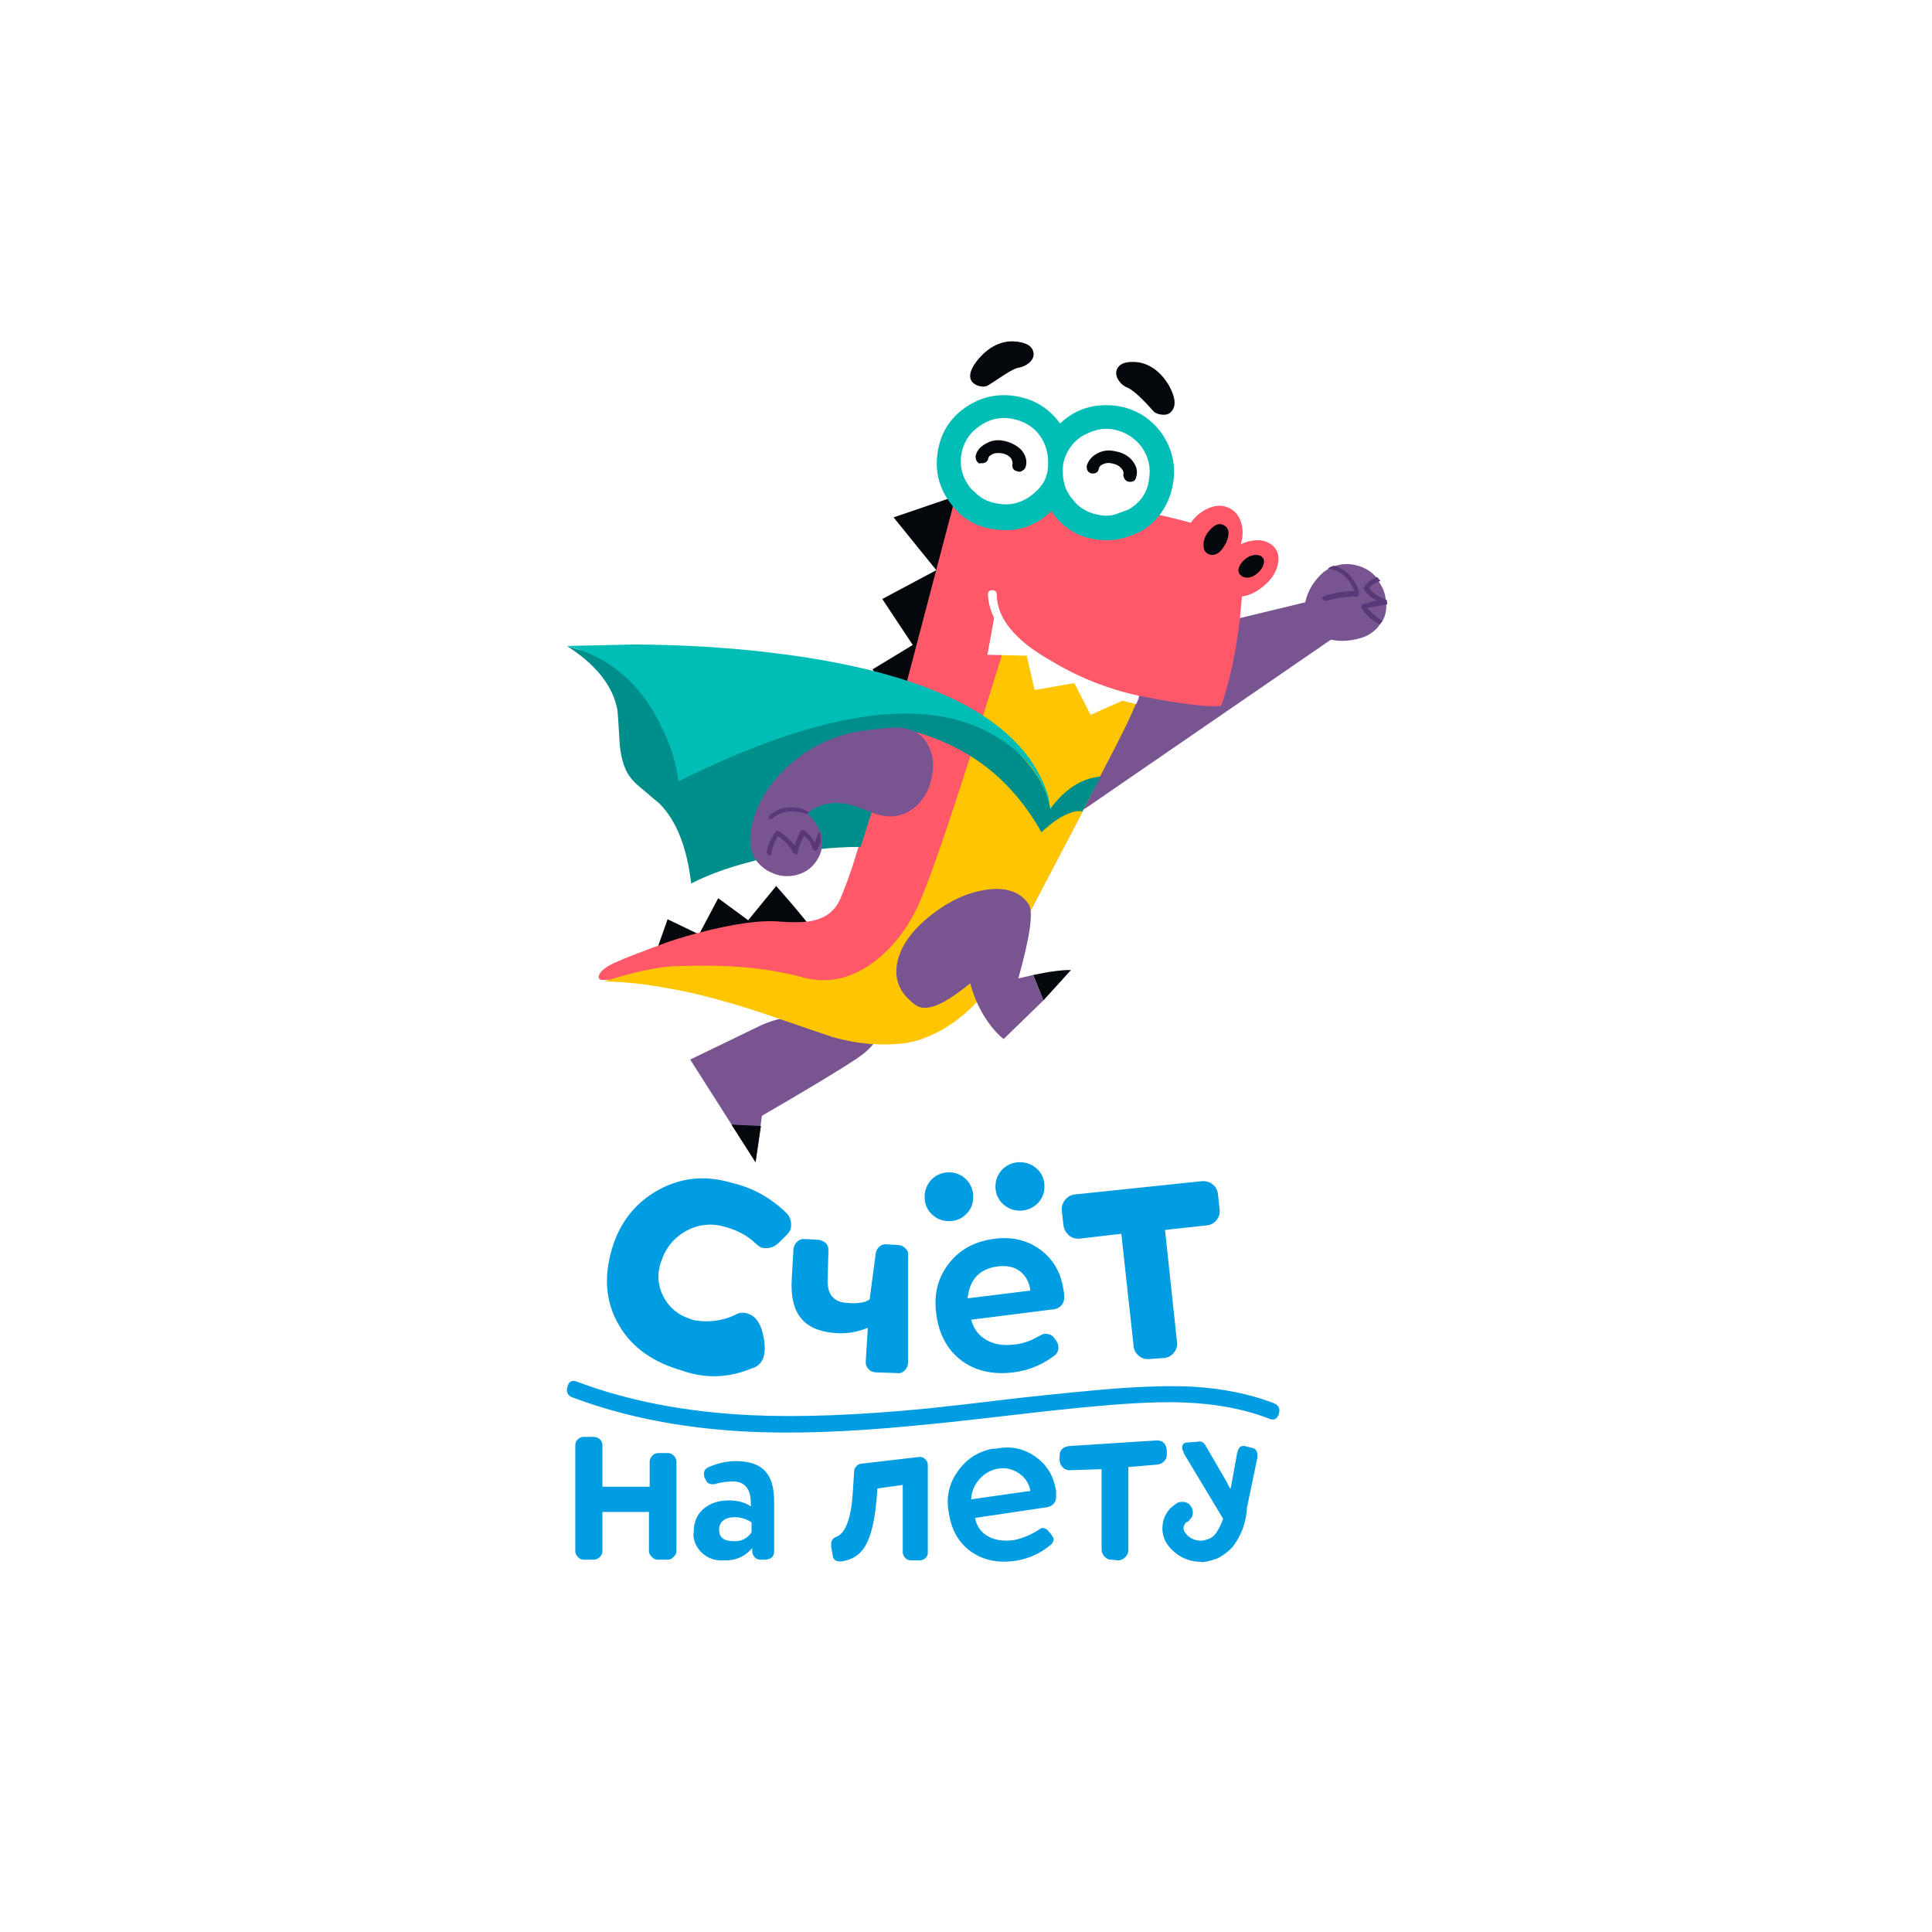 <svg width="72" height="72" viewBox="0 0 72 72" fill="none" xmlns="http://www.w3.org/2000/svg">
<g filter="url(#filter0_d_873_89172)">
<rect x="4" y="2" width="64" height="64" rx="8" fill="white"/>
<path fill-rule="evenodd" clip-rule="evenodd" d="M43.115 52.582L42.051 52.674V55.772C42.051 55.868 42.016 55.951 41.946 56.02C41.876 56.099 41.788 56.143 41.683 56.151L41.42 56.125C41.324 56.125 41.241 56.09 41.171 56.02C41.101 55.951 41.061 55.864 41.053 55.759V52.752L39.857 52.791C39.761 52.791 39.678 52.756 39.608 52.687C39.537 52.626 39.498 52.538 39.489 52.425V52.255C39.489 52.037 39.612 51.915 39.857 51.889L43.115 51.68C43.334 51.68 43.456 51.802 43.483 52.046V52.216C43.483 52.312 43.448 52.395 43.378 52.464C43.308 52.534 43.22 52.573 43.115 52.582ZM26.379 52.687C26.738 52.53 27.084 52.451 27.417 52.451C27.933 52.451 28.306 52.582 28.533 52.844C28.744 53.079 28.849 53.445 28.849 53.942V55.824C28.849 55.999 28.748 56.099 28.546 56.125H28.336C28.257 56.125 28.187 56.095 28.126 56.034C28.073 55.981 28.043 55.912 28.034 55.824V55.694C27.754 56.016 27.399 56.169 26.97 56.151C26.672 56.169 26.414 56.086 26.195 55.903C25.976 55.711 25.858 55.476 25.84 55.197L25.853 55.092C25.853 54.718 25.98 54.425 26.234 54.216C26.48 54.016 26.791 53.916 27.167 53.916C27.491 53.916 27.763 53.99 27.982 54.138V54.033C27.982 53.484 27.758 53.21 27.312 53.21C27.11 53.21 26.909 53.236 26.707 53.288C26.681 53.306 26.628 53.314 26.55 53.314C26.427 53.314 26.344 53.258 26.3 53.144L26.247 53.053L26.234 52.922C26.234 52.817 26.283 52.739 26.379 52.687ZM26.799 55.001C26.799 55.288 26.97 55.432 27.312 55.432C27.609 55.458 27.841 55.349 28.008 55.105V54.726H27.982V54.713C27.771 54.591 27.561 54.535 27.351 54.543C27.193 54.543 27.062 54.582 26.957 54.661C26.852 54.739 26.799 54.853 26.799 55.001ZM35.364 54.399C35.251 53.842 35.351 53.332 35.666 52.87C35.982 52.399 36.415 52.107 36.967 51.994L37.164 51.981C37.663 51.885 38.123 51.976 38.543 52.255C38.972 52.543 39.235 52.939 39.332 53.445L39.358 53.55V53.785C39.358 53.977 39.257 54.103 39.056 54.164L36.336 54.569C36.398 54.883 36.564 55.114 36.836 55.262C37.09 55.402 37.409 55.445 37.795 55.393C38.092 55.332 38.39 55.21 38.688 55.027C38.81 54.914 38.933 54.918 39.056 55.04L39.135 55.132C39.161 55.158 39.205 55.223 39.266 55.328C39.266 55.441 39.222 55.528 39.135 55.589C38.767 55.894 38.342 56.086 37.86 56.164C37.212 56.26 36.66 56.151 36.205 55.837C35.741 55.515 35.461 55.036 35.364 54.399ZM37.978 52.909C37.751 52.752 37.501 52.691 37.23 52.726C36.941 52.77 36.7 52.9 36.507 53.118C36.315 53.327 36.209 53.58 36.192 53.876L38.294 53.576C38.364 53.576 38.399 53.567 38.399 53.55C38.346 53.279 38.206 53.066 37.978 52.909ZM34.576 52.595C34.585 52.595 34.585 52.599 34.576 52.608V55.837C34.585 55.925 34.559 55.999 34.497 56.06C34.445 56.112 34.375 56.143 34.287 56.151H33.959C33.871 56.151 33.801 56.125 33.748 56.073C33.687 56.012 33.652 55.942 33.643 55.864V53.34L32.698 53.471L32.671 53.837C32.601 54.674 32.457 55.271 32.238 55.628C32.045 55.951 31.747 56.138 31.345 56.191H31.305C31.139 56.191 31.047 56.112 31.029 55.955L30.977 55.654V55.537C30.977 55.397 31.051 55.306 31.2 55.262C31.524 55.097 31.717 54.565 31.778 53.667L31.831 52.844C31.831 52.756 31.861 52.687 31.923 52.634C31.984 52.573 32.054 52.543 32.133 52.543L34.274 52.294C34.362 52.294 34.432 52.325 34.484 52.386C34.545 52.438 34.576 52.508 34.576 52.595ZM29.703 44.28C29.781 44.202 29.873 44.167 29.978 44.175L30.504 44.202C30.609 44.219 30.701 44.263 30.78 44.332C30.85 44.411 30.88 44.502 30.872 44.607L30.845 45.627C30.81 46.219 31.051 46.529 31.568 46.555C31.971 46.59 32.251 46.546 32.409 46.424L32.632 44.738C32.641 44.633 32.684 44.541 32.763 44.463C32.842 44.393 32.934 44.363 33.039 44.372L33.473 44.398C33.587 44.406 33.678 44.45 33.748 44.529C33.827 44.607 33.858 44.698 33.84 44.803V48.804C33.832 48.908 33.788 49 33.709 49.078C33.63 49.157 33.538 49.187 33.433 49.17L32.632 49.144C32.518 49.135 32.426 49.091 32.356 49.013C32.286 48.934 32.255 48.843 32.264 48.738L32.343 47.483C31.931 47.649 31.529 47.714 31.134 47.679C30.53 47.636 30.097 47.444 29.834 47.104C29.58 46.782 29.47 46.311 29.505 45.692L29.571 44.541C29.589 44.437 29.632 44.35 29.703 44.28ZM39.634 46.084C39.651 46.137 39.66 46.228 39.66 46.359C39.66 46.472 39.625 46.568 39.555 46.647C39.485 46.725 39.397 46.773 39.292 46.79L36.192 47.182C36.288 47.531 36.481 47.784 36.77 47.941C37.041 48.098 37.37 48.154 37.755 48.111C38.079 48.085 38.39 47.984 38.688 47.81C38.793 47.749 38.872 47.714 38.924 47.706C39.082 47.706 39.191 47.745 39.253 47.823L39.358 47.954C39.41 48.041 39.437 48.106 39.437 48.15C39.463 48.289 39.423 48.407 39.318 48.503C38.854 48.86 38.338 49.074 37.768 49.144C36.998 49.239 36.35 49.091 35.824 48.699C35.299 48.298 34.988 47.718 34.891 46.96C34.795 46.254 34.944 45.64 35.338 45.117C35.75 44.568 36.336 44.25 37.098 44.162C37.729 44.084 38.285 44.219 38.767 44.568C39.257 44.934 39.546 45.439 39.634 46.084ZM37.19 45.195C36.507 45.282 36.131 45.679 36.061 46.385L38.399 46.097C38.364 45.801 38.241 45.566 38.031 45.391C37.812 45.217 37.532 45.152 37.19 45.195ZM38.005 43.117C37.76 43.117 37.545 43.029 37.361 42.855C37.186 42.681 37.098 42.467 37.098 42.214C37.098 41.97 37.186 41.757 37.361 41.574C37.545 41.399 37.76 41.312 38.005 41.312C38.259 41.312 38.478 41.399 38.662 41.574C38.837 41.748 38.924 41.962 38.924 42.214C38.924 42.467 38.837 42.681 38.662 42.855C38.478 43.029 38.259 43.117 38.005 43.117ZM36.008 41.953C36.183 42.136 36.271 42.354 36.271 42.607C36.271 42.859 36.183 43.073 36.008 43.247C35.833 43.422 35.618 43.509 35.364 43.509C35.119 43.509 34.905 43.422 34.721 43.247C34.545 43.073 34.458 42.859 34.458 42.607C34.458 42.354 34.545 42.136 34.721 41.953C34.896 41.779 35.11 41.691 35.364 41.691C35.618 41.691 35.833 41.779 36.008 41.953ZM45.388 42.489L45.453 43.077C45.471 43.225 45.431 43.356 45.335 43.469C45.247 43.583 45.129 43.648 44.98 43.666L43.417 43.836L43.864 48.019C43.881 48.167 43.842 48.298 43.745 48.411C43.658 48.525 43.54 48.59 43.391 48.608L42.826 48.647C42.686 48.664 42.559 48.625 42.445 48.529C42.331 48.442 42.265 48.324 42.248 48.176L41.788 43.979L40.225 44.162C40.076 44.171 39.949 44.132 39.844 44.045C39.73 43.949 39.66 43.827 39.634 43.679L39.568 43.103C39.559 42.955 39.603 42.825 39.699 42.711C39.787 42.598 39.905 42.532 40.054 42.515L44.796 42.018C44.945 42.01 45.077 42.049 45.191 42.136C45.304 42.223 45.37 42.341 45.388 42.489ZM24.54 52.151H24.881C24.969 52.151 25.043 52.181 25.105 52.242C25.175 52.312 25.21 52.39 25.21 52.477V55.798C25.21 55.885 25.175 55.959 25.105 56.02C25.043 56.09 24.969 56.125 24.881 56.125H24.514C24.426 56.125 24.352 56.09 24.29 56.02C24.22 55.959 24.185 55.885 24.185 55.798V54.347H22.451V55.798C22.451 55.885 22.42 55.959 22.359 56.02C22.289 56.09 22.21 56.125 22.123 56.125H21.755C21.667 56.125 21.593 56.09 21.532 56.02C21.47 55.959 21.44 55.885 21.44 55.798V51.863C21.44 51.776 21.47 51.702 21.532 51.641C21.593 51.58 21.667 51.549 21.755 51.549H22.123C22.21 51.549 22.289 51.58 22.359 51.641C22.42 51.702 22.451 51.776 22.451 51.863V53.406H24.211V52.477C24.211 52.39 24.246 52.312 24.317 52.242C24.378 52.181 24.452 52.151 24.54 52.151ZM22.806 44.541C23.095 43.565 23.664 42.838 24.514 42.358C25.372 41.879 26.296 41.787 27.285 42.084C28.065 42.267 28.748 42.65 29.335 43.234C29.466 43.382 29.51 43.57 29.466 43.796C29.44 43.875 29.396 43.944 29.335 44.005L29.006 44.332C28.831 44.489 28.63 44.546 28.402 44.502C28.314 44.468 28.235 44.415 28.166 44.345C27.868 44.058 27.495 43.853 27.049 43.731C26.541 43.574 26.055 43.618 25.591 43.862C25.127 44.114 24.811 44.494 24.645 44.999L24.619 45.065C24.479 45.509 24.518 45.936 24.737 46.346C24.956 46.747 25.289 47.017 25.735 47.156C25.823 47.191 25.884 47.209 25.919 47.209C26.427 47.287 26.913 47.222 27.377 47.013C27.465 46.952 27.574 46.921 27.706 46.921C28.117 46.956 28.371 47.283 28.468 47.902C28.573 48.52 28.419 48.886 28.008 49C27.141 49.357 26.278 49.383 25.42 49.078C24.317 48.764 23.528 48.194 23.055 47.365C22.574 46.538 22.491 45.596 22.806 44.541ZM46.649 51.955C46.789 51.981 46.859 52.068 46.859 52.216V52.321L46.474 54.173C46.443 54.723 46.269 55.208 45.952 55.628C45.794 55.811 45.593 55.964 45.348 56.086C45.103 56.173 44.901 56.217 44.744 56.217V56.203C44.472 56.203 44.218 56.134 43.982 55.994C43.745 55.855 43.561 55.667 43.43 55.432C43.316 55.197 43.29 54.948 43.351 54.687C43.421 54.425 43.566 54.221 43.785 54.072C43.855 54.003 43.947 53.968 44.06 53.968C44.166 53.968 44.258 54.003 44.336 54.072L44.349 54.099C44.419 54.168 44.455 54.26 44.455 54.373C44.455 54.478 44.415 54.565 44.336 54.635L44.323 54.661C44.279 54.704 44.244 54.726 44.218 54.726C44.166 54.77 44.13 54.826 44.113 54.896C44.096 54.966 44.109 55.031 44.152 55.092C44.24 55.232 44.363 55.328 44.52 55.38C44.687 55.432 44.844 55.428 44.993 55.367C45.124 55.332 45.234 55.254 45.322 55.131C45.436 54.959 45.522 54.782 45.582 54.599L44.126 52.177L44.087 52.059C44.069 52.05 44.061 52.029 44.061 51.994C44.043 51.837 44.109 51.758 44.258 51.758L44.612 51.732C44.761 51.689 44.875 51.75 44.954 51.915L45.742 53.275C45.777 53.362 45.817 53.432 45.861 53.484L46.11 52.124C46.136 52.037 46.163 51.981 46.189 51.955C46.224 51.902 46.29 51.88 46.386 51.889L46.649 51.955ZM47.476 50.294C47.651 50.364 47.713 50.495 47.66 50.686C47.599 50.887 47.476 50.948 47.292 50.869C46.373 50.512 45.322 50.312 44.14 50.268C43.343 50.233 42.27 50.277 40.921 50.399C40.107 50.468 38.959 50.59 37.479 50.765C35.903 50.948 34.764 51.07 34.064 51.131C31.594 51.375 29.444 51.445 27.614 51.34C25.284 51.201 23.187 50.778 21.321 50.072C21.146 50.002 21.089 49.867 21.151 49.667C21.203 49.475 21.326 49.418 21.518 49.497C23.419 50.211 25.569 50.625 27.968 50.739C29.773 50.826 31.971 50.743 34.563 50.49C35.325 50.412 36.463 50.281 37.978 50.098C39.336 49.95 40.483 49.837 41.42 49.758C42.664 49.662 43.684 49.636 44.481 49.68C45.593 49.749 46.592 49.954 47.476 50.294Z" fill="#009DE2"/>
<path d="M32.697 36.266C32.624 36.072 32.41 35.938 32.057 35.865C31.385 35.732 30.604 35.726 29.713 35.847H29.622L29.219 35.938C28.95 35.987 28.676 36.072 28.395 36.193L25.722 37.487L28.157 41.313L28.395 39.582C30.092 38.599 31.269 37.888 31.928 37.451C32.234 37.244 32.447 37.05 32.569 36.867C32.728 36.649 32.771 36.449 32.697 36.266ZM40.35 28.195L49.815 21.69L48.771 20.415L41.155 22.255L40.35 28.195Z" fill="#785591"/>
<path d="M28.157 41.314L28.358 39.965L27.26 39.911L28.157 41.314Z" fill="#04070B"/>
<path d="M24.404 33.606L27.498 33.533L30.189 32.513C29.823 32.051 29.402 31.553 28.926 31.019L27.882 32.294L26.765 31.474L26.051 32.822L24.88 32.258L24.404 33.606ZM35.809 16.424L33.301 17.281L34.894 19.248L32.88 20.323L34.015 22.036L32.514 22.947L33.686 24.514L35.809 16.424Z" fill="#04070B"/>
<path d="M38.757 16.261L38.683 16.243C37.963 16.182 37.133 16.194 36.194 16.279L35.644 16.334L35.608 16.48C35.596 16.54 35.565 16.668 35.516 16.862L33.557 24.314L33.539 24.351L33.356 25.079C33.344 25.14 33.325 25.183 33.301 25.207L33.008 26.264C32.996 26.325 32.977 26.367 32.953 26.391L32.386 28.377L32.276 28.651L31.763 30.309C31.495 31.086 31.312 31.548 31.214 31.693C30.982 32.07 30.598 32.289 30.061 32.349C29.804 32.374 29.487 32.374 29.109 32.349C28.389 32.276 27.357 32.416 26.015 32.768C25.417 32.926 24.904 33.09 24.477 33.26C23.452 33.637 22.835 33.892 22.628 34.026C22.445 34.147 22.341 34.263 22.317 34.372C22.292 34.481 22.353 34.53 22.5 34.518H22.555C22.982 34.493 23.696 34.554 24.697 34.7C25.783 34.882 27.29 35.295 29.218 35.939C29.658 36.072 29.963 36.176 30.134 36.248C30.183 36.248 30.25 36.267 30.335 36.303L30.958 36.504C30.982 36.516 31.275 36.595 31.836 36.74L32.55 36.85C34.052 36.959 35.327 36.443 36.377 35.301L36.578 35.082C36.737 34.9 36.92 34.645 37.127 34.317L37.365 33.862L37.402 33.807L37.42 33.752C37.567 33.57 37.731 33.279 37.914 32.878L40.331 28.268L40.349 28.195C40.545 27.855 40.758 27.442 40.99 26.956C41.674 25.608 42.113 24.709 42.308 24.26L42.363 24.187C42.388 24.126 42.394 24.09 42.381 24.077C42.406 24.053 42.424 24.011 42.436 23.95C42.729 23.148 42.931 22.438 43.041 21.818C43.15 21.186 43.187 20.622 43.15 20.124C43.102 19.225 42.827 18.465 42.327 17.846C42.07 17.555 41.826 17.33 41.594 17.172L41.082 16.88C40.789 16.723 40.361 16.577 39.8 16.443C39.751 16.419 39.703 16.407 39.654 16.407C39.178 16.322 38.879 16.273 38.757 16.261Z" fill="#FF5869"/>
<path d="M22.518 34.572C23.311 34.597 24.026 34.67 24.66 34.791C25.905 34.985 27.406 35.392 29.164 36.012C29.737 36.206 30.36 36.419 31.031 36.65C31.507 36.783 31.977 36.868 32.441 36.905C33.344 36.965 34.04 36.88 34.528 36.65C35.187 36.394 35.803 35.969 36.377 35.374L36.853 34.791L37.915 32.878C38.012 32.659 38.195 32.307 38.464 31.821C38.94 30.934 39.562 29.75 40.331 28.268C40.783 27.381 40.996 26.95 40.972 26.974C41.68 25.638 42.125 24.739 42.309 24.278C42.382 24.084 42.418 23.98 42.418 23.968L43.151 20.142C42.833 19.45 42.296 18.952 41.54 18.648C40.966 18.429 40.441 18.387 39.965 18.52C39.465 18.666 39.025 19.03 38.647 19.614C38.415 19.966 38.098 20.598 37.695 21.509L37.329 22.438C37.329 22.45 37.091 23.215 36.615 24.733L36.139 26.246C35.248 29.04 34.607 30.874 34.217 31.748C33.802 32.635 33.246 33.34 32.551 33.862C31.709 34.481 30.836 34.67 29.933 34.427C29.078 34.196 28.151 34.056 27.15 34.008C26.601 33.983 25.923 33.983 25.118 34.008C24.508 34.032 23.641 34.22 22.518 34.572Z" fill="#FFC600"/>
<path d="M43.187 17.19C42.711 17.093 42.327 17.032 42.034 17.008L35.663 16.279L35.681 16.352L35.7 16.498L35.846 17.172C35.993 18.01 36.224 18.963 36.542 20.032C36.676 20.421 36.841 20.767 37.036 21.071L37.054 21.107C37.164 21.302 37.353 21.533 37.622 21.8C38.415 22.589 39.532 23.209 40.972 23.658L43.535 24.132C44.609 24.302 45.268 24.357 45.512 24.296C45.818 23.446 46.049 22.365 46.208 21.053L46.281 20.251V20.123C46.306 19.966 46.306 19.753 46.281 19.486C46.257 19.279 46.226 19.134 46.19 19.049L46.043 18.702L45.915 18.484L45.696 18.229C45.549 18.083 45.342 17.931 45.073 17.773L44.377 17.482C43.889 17.348 43.492 17.251 43.187 17.19Z" fill="#FF5869"/>
<path d="M45.054 16.934C44.786 17.044 44.56 17.226 44.377 17.481L44.212 17.754C44.041 18.094 43.992 18.428 44.066 18.756C44.127 19.072 44.291 19.285 44.56 19.394C44.792 19.491 45.048 19.485 45.329 19.376C45.622 19.242 45.86 19.017 46.043 18.702L46.116 18.574L46.244 18.283C46.33 17.979 46.33 17.7 46.244 17.445C46.159 17.189 46 17.013 45.768 16.916C45.549 16.819 45.311 16.825 45.054 16.934Z" fill="#FF5869"/>
<path d="M45.64 18.319L45.695 18.228C45.83 17.913 45.811 17.7 45.64 17.591C45.457 17.469 45.262 17.536 45.055 17.791L44.981 17.882C44.884 18.04 44.841 18.186 44.853 18.319C44.853 18.465 44.902 18.569 45 18.629C45.097 18.69 45.207 18.696 45.329 18.647C45.451 18.587 45.555 18.477 45.64 18.319Z" fill="#04070B"/>
<path d="M47.435 18.338C47.142 18.083 46.739 18.065 46.226 18.283C46.129 18.32 46.019 18.387 45.897 18.484C45.848 18.496 45.811 18.526 45.787 18.575C45.518 18.83 45.354 19.097 45.293 19.376C45.232 19.668 45.293 19.893 45.476 20.051C45.671 20.233 45.933 20.294 46.263 20.233C46.556 20.196 46.843 20.057 47.123 19.814C47.392 19.583 47.557 19.328 47.618 19.049C47.691 18.757 47.63 18.52 47.435 18.338Z" fill="#FF5869"/>
<path d="M47.086 19.048C47.123 18.927 47.111 18.836 47.05 18.775C46.989 18.702 46.891 18.672 46.757 18.684C46.635 18.696 46.519 18.745 46.409 18.83C46.324 18.902 46.256 18.981 46.208 19.067C46.134 19.2 46.134 19.316 46.208 19.413L46.299 19.485C46.482 19.571 46.671 19.528 46.867 19.358C46.977 19.261 47.05 19.158 47.086 19.048ZM38.354 11.523C38.476 11.414 38.531 11.293 38.519 11.159C38.482 10.892 38.232 10.746 37.768 10.722C37.475 10.71 37.188 10.794 36.907 10.977C36.663 11.147 36.462 11.353 36.303 11.596C36.133 11.863 36.108 12.076 36.23 12.234C36.303 12.319 36.407 12.374 36.541 12.398C36.663 12.422 36.767 12.404 36.852 12.343C36.914 12.307 37.09 12.191 37.383 11.997C37.664 11.815 37.853 11.718 37.951 11.706C38.097 11.681 38.232 11.62 38.354 11.523ZM41.704 12.197C41.789 12.319 41.899 12.404 42.033 12.453C42.241 12.55 42.558 12.841 42.986 13.327C43.059 13.4 43.169 13.443 43.315 13.455C43.449 13.467 43.553 13.436 43.626 13.364C43.785 13.218 43.816 12.999 43.718 12.708C43.62 12.428 43.468 12.179 43.26 11.961C43.028 11.718 42.76 11.566 42.455 11.505C41.979 11.444 41.698 11.541 41.612 11.797C41.576 11.93 41.606 12.064 41.704 12.197Z" fill="#04070B"/>
<path d="M39.654 16.406L39.745 16.278C39.855 15.975 39.916 15.762 39.928 15.641C39.989 15.264 39.977 14.942 39.892 14.675C39.819 14.335 39.69 14.037 39.507 13.782C39.092 13.211 38.537 12.871 37.841 12.762C37.158 12.652 36.529 12.798 35.956 13.199C35.394 13.6 35.059 14.14 34.949 14.821C34.839 15.464 34.961 16.06 35.315 16.606L35.516 16.88L35.809 17.189C36.188 17.493 36.59 17.669 37.018 17.718C37.847 17.851 38.555 17.639 39.141 17.08L39.452 16.716C39.514 16.655 39.581 16.552 39.654 16.406Z" fill="#00BEB6"/>
<path d="M38.94 16.661L39.196 17.08C39.623 17.675 40.172 18.015 40.844 18.101C41.356 18.186 41.869 18.107 42.382 17.864C42.687 17.73 42.961 17.512 43.205 17.208C43.474 16.855 43.645 16.455 43.718 16.005C43.828 15.325 43.681 14.7 43.279 14.129C42.864 13.57 42.315 13.236 41.631 13.127C40.789 13.017 40.081 13.236 39.507 13.782C39.275 13.989 39.086 14.25 38.94 14.566C38.842 14.797 38.775 15.009 38.738 15.204C38.677 15.58 38.69 15.902 38.775 16.169L38.812 16.26C38.824 16.358 38.867 16.491 38.94 16.661Z" fill="#00BEB6"/>
<path d="M37.2 16.771C37.603 16.843 37.982 16.765 38.336 16.534C38.433 16.473 38.561 16.364 38.72 16.206L38.775 16.133C38.921 15.975 39.013 15.756 39.05 15.477C39.086 15.137 39.044 14.821 38.921 14.53C38.69 14.019 38.281 13.71 37.695 13.6C37.255 13.527 36.853 13.625 36.486 13.892C36.12 14.147 35.901 14.493 35.828 14.93C35.754 15.416 35.882 15.854 36.212 16.242L36.285 16.297C36.529 16.564 36.834 16.722 37.2 16.771ZM39.91 14.639C39.751 14.857 39.654 15.088 39.617 15.331C39.581 15.671 39.623 15.981 39.745 16.261L39.837 16.424C39.849 16.461 39.941 16.576 40.111 16.771C40.355 17.001 40.642 17.141 40.972 17.19C41.191 17.238 41.405 17.226 41.613 17.153L42.052 16.989C42.504 16.734 42.76 16.358 42.821 15.86C42.894 15.422 42.803 15.021 42.546 14.657C42.278 14.305 41.924 14.086 41.484 14.001C41.191 13.953 40.905 13.989 40.624 14.111C40.331 14.22 40.093 14.396 39.91 14.639Z" fill="white"/>
<path d="M42.345 24.241C42.406 24.108 42.443 24.005 42.455 23.932C41.283 23.677 40.185 23.239 39.16 22.62C37.829 21.867 37.158 21.047 37.146 20.16C37.146 20.051 37.091 19.996 36.981 19.996C36.871 19.996 36.816 20.051 36.816 20.16C36.865 21.12 37.567 22.019 38.922 22.857C39.983 23.501 41.124 23.962 42.345 24.241Z" fill="white"/>
<path d="M41.118 15.295C41.228 15.246 41.344 15.24 41.466 15.277C41.6 15.301 41.704 15.356 41.777 15.441C41.85 15.514 41.881 15.586 41.869 15.659C41.857 15.72 41.869 15.781 41.905 15.841C41.942 15.902 41.991 15.939 42.052 15.951C42.223 15.975 42.32 15.914 42.345 15.769C42.406 15.562 42.357 15.362 42.198 15.167C42.052 14.985 41.844 14.87 41.576 14.821C41.332 14.76 41.106 14.785 40.898 14.894C40.691 15.003 40.557 15.161 40.496 15.368C40.496 15.501 40.538 15.586 40.624 15.623L40.66 15.641C40.831 15.665 40.929 15.605 40.953 15.459C40.966 15.386 41.021 15.331 41.118 15.295ZM36.834 15.076C36.834 15.028 36.883 14.979 36.981 14.931C37.054 14.882 37.176 14.87 37.347 14.894C37.481 14.918 37.591 14.979 37.676 15.076C37.725 15.161 37.743 15.228 37.731 15.277C37.707 15.447 37.774 15.544 37.933 15.568C37.994 15.592 38.055 15.58 38.116 15.532C38.177 15.495 38.213 15.447 38.226 15.386C38.287 15.18 38.232 14.973 38.061 14.767C37.902 14.609 37.701 14.499 37.457 14.438C37.2 14.378 36.975 14.402 36.779 14.511C36.535 14.633 36.395 14.797 36.358 15.003C36.358 15.137 36.407 15.228 36.505 15.277C36.529 15.277 36.535 15.271 36.523 15.258C36.694 15.283 36.798 15.222 36.834 15.076Z" fill="#04070B"/>
<path d="M38.501 34.335L38.885 35.282L39.91 34.153C39.764 34.14 39.483 34.165 39.068 34.225L38.501 34.335Z" fill="#04070B"/>
<path d="M36.706 31.165C36.023 31.274 35.358 31.584 34.711 32.094C34.04 32.616 33.625 33.169 33.466 33.752C33.283 34.432 33.497 34.997 34.107 35.446C34.388 35.653 34.815 35.574 35.388 35.209C35.669 35.027 35.925 34.839 36.157 34.645C36.316 35.24 36.572 35.768 36.926 36.23C37.097 36.448 37.256 36.612 37.402 36.722L38.885 35.282L38.501 34.335L37.951 34.462C38.391 32.895 38.519 31.972 38.336 31.693C38.006 31.219 37.463 31.043 36.706 31.165Z" fill="#785591"/>
<path d="M32.734 24.387C31.355 24.581 30.64 24.678 30.592 24.678L26.564 24.952C26.43 24.952 26.332 24.94 26.271 24.915C26.186 24.879 26.1 24.818 26.015 24.733C24.697 23.47 23.183 22.62 21.475 22.182L21.127 22.073C22.225 22.777 22.854 23.579 23.012 24.478C23.025 24.587 23.049 24.958 23.086 25.59C23.11 26.015 23.183 26.367 23.305 26.646C23.403 26.889 23.586 27.12 23.855 27.339C24.001 27.46 24.239 27.66 24.569 27.94C25.203 28.572 25.6 29.568 25.759 30.928C26.466 30.552 27.412 30.23 28.596 29.962C29.817 29.695 30.976 29.561 32.075 29.561L33.484 25.116C34.729 25.383 35.815 25.869 36.743 26.573C37.561 27.205 38.25 28.019 38.812 29.015C39.239 28.614 39.623 28.365 39.965 28.268C40.124 28.219 40.246 28.213 40.331 28.25L41.027 26.938C40.319 26.998 39.69 27.399 39.141 28.14C39.056 27.606 38.806 27.078 38.391 26.555C37.951 25.996 37.432 25.529 36.834 25.152C36.2 24.751 35.547 24.49 34.876 24.369C34.326 24.272 33.612 24.278 32.734 24.387Z" fill="#008E8A"/>
<path d="M24.587 24.952C24.977 25.717 25.209 26.44 25.282 27.12C30.482 24.533 34.351 23.931 36.889 25.316C38.159 26.009 38.909 26.956 39.141 28.159L39.068 27.685C38.226 24.927 34.985 23.166 29.347 22.401C27.577 22.158 25.679 22.03 23.653 22.018L21.127 22.073C22.665 22.462 23.818 23.421 24.587 24.952Z" fill="#00BEB6"/>
<path d="M51.664 20.561L51.645 20.379C51.633 20.148 51.548 19.918 51.389 19.687L51.298 19.523C51.102 19.292 50.852 19.14 50.547 19.067C50.254 18.994 49.98 19.007 49.723 19.104C49.613 19.128 49.534 19.165 49.485 19.213L49.321 19.322C48.967 19.638 48.741 20.009 48.643 20.434C48.545 20.823 48.606 21.145 48.826 21.4C49.009 21.618 49.266 21.764 49.595 21.837C49.876 21.898 50.163 21.898 50.456 21.837C50.761 21.788 51.005 21.685 51.188 21.527C51.285 21.454 51.359 21.375 51.407 21.29L51.517 21.145C51.615 20.987 51.664 20.792 51.664 20.561Z" fill="#785591"/>
<path d="M50.437 19.613C50.254 19.346 50.016 19.17 49.723 19.085C49.637 19.097 49.558 19.133 49.485 19.194C49.961 19.255 50.29 19.534 50.473 20.032C50.059 20.032 49.686 20.093 49.357 20.214C49.283 20.239 49.259 20.275 49.283 20.324L49.338 20.378L49.412 20.397C49.766 20.287 50.15 20.233 50.565 20.233L50.62 20.214C50.644 20.202 50.65 20.172 50.638 20.123C50.638 19.977 50.571 19.808 50.437 19.613ZM51.7 20.524L51.682 20.36C51.401 20.263 51.181 20.117 51.023 19.923C51.096 19.814 51.236 19.722 51.444 19.649L51.352 19.54L51.334 19.504C51.078 19.601 50.913 19.729 50.84 19.886C50.815 19.923 50.815 19.953 50.84 19.977C50.937 20.135 51.096 20.269 51.316 20.378C51.096 20.427 50.919 20.476 50.785 20.524C50.773 20.524 50.754 20.536 50.73 20.561V20.652C50.901 20.919 51.133 21.125 51.425 21.271L51.517 21.144C51.285 20.998 51.096 20.834 50.949 20.652C51.01 20.64 51.261 20.597 51.7 20.524Z" fill="#5A3777"/>
<path d="M34.601 25.79C34.394 25.377 34.033 25.152 33.521 25.115C33.265 25.103 32.782 25.146 32.075 25.243C31.172 25.401 30.384 25.741 29.713 26.263C29.188 26.664 28.761 27.144 28.431 27.703V27.721C28.187 28.134 28.035 28.559 27.974 28.996C27.888 29.64 28.084 30.114 28.56 30.418L28.578 30.436L28.688 30.49C29.017 30.66 29.359 30.697 29.713 30.6C30.067 30.503 30.329 30.29 30.5 29.962C30.61 29.768 30.653 29.549 30.628 29.306C30.628 29.172 30.604 29.057 30.555 28.96C30.482 28.802 30.39 28.656 30.28 28.523L30.097 28.322L30.189 28.231C30.726 27.855 31.373 27.824 32.13 28.14L32.459 28.267C33.02 28.498 33.515 28.474 33.942 28.195C34.308 27.964 34.558 27.599 34.693 27.101C34.827 26.616 34.796 26.178 34.601 25.79Z" fill="#785591"/>
<path d="M28.889 29.014C28.669 29.367 28.566 29.622 28.578 29.78C28.59 29.792 28.614 29.822 28.651 29.871C28.736 29.871 28.767 29.846 28.742 29.798C28.767 29.64 28.846 29.427 28.98 29.16C29.261 29.342 29.45 29.549 29.548 29.78L29.658 29.834C29.707 29.858 29.731 29.834 29.731 29.761C29.768 29.555 29.847 29.348 29.969 29.142L30.152 29.342C30.225 29.452 30.274 29.561 30.299 29.67L30.39 29.707L30.463 29.652C30.476 29.64 30.512 29.561 30.573 29.415L30.592 29.306C30.592 29.172 30.567 29.063 30.518 28.978C30.518 28.99 30.476 29.105 30.39 29.324L30.354 29.397L30.262 29.251C30.164 29.105 30.061 29.002 29.951 28.942L29.878 28.923L29.823 28.978C29.701 29.257 29.627 29.433 29.603 29.506C29.444 29.288 29.249 29.111 29.017 28.978C28.993 28.954 28.968 28.948 28.944 28.96L28.889 29.014ZM28.669 28.522C28.706 28.547 28.742 28.541 28.779 28.504C29.023 28.298 29.316 28.213 29.658 28.249C29.814 28.263 29.949 28.294 30.061 28.34L30.152 28.267C29.981 28.17 29.823 28.116 29.676 28.103C29.298 28.043 28.962 28.14 28.669 28.395C28.633 28.431 28.627 28.468 28.651 28.504L28.669 28.522Z" fill="#5A3777"/>
<path d="M38.556 23.713L40.039 23.458L40.643 24.642L41.869 24.095L41.943 24.004C40.954 23.701 40.094 23.318 39.361 22.856C38.507 22.346 37.738 21.727 37.054 20.998L36.798 22.401L38.263 22.437L38.556 23.713Z" fill="white"/>
</g>
<defs>
<filter id="filter0_d_873_89172" x="0" y="0" width="72" height="72" filterUnits="userSpaceOnUse" color-interpolation-filters="sRGB">
<feFlood flood-opacity="0" result="BackgroundImageFix"/>
<feColorMatrix in="SourceAlpha" type="matrix" values="0 0 0 0 0 0 0 0 0 0 0 0 0 0 0 0 0 0 127 0" result="hardAlpha"/>
<feOffset dy="2"/>
<feGaussianBlur stdDeviation="2"/>
<feColorMatrix type="matrix" values="0 0 0 0 0.223 0 0 0 0 0.304 0 0 0 0 0.499 0 0 0 0.2 0"/>
<feBlend mode="normal" in2="BackgroundImageFix" result="effect1_dropShadow_873_89172"/>
<feBlend mode="normal" in="SourceGraphic" in2="effect1_dropShadow_873_89172" result="shape"/>
</filter>
</defs>
</svg>
